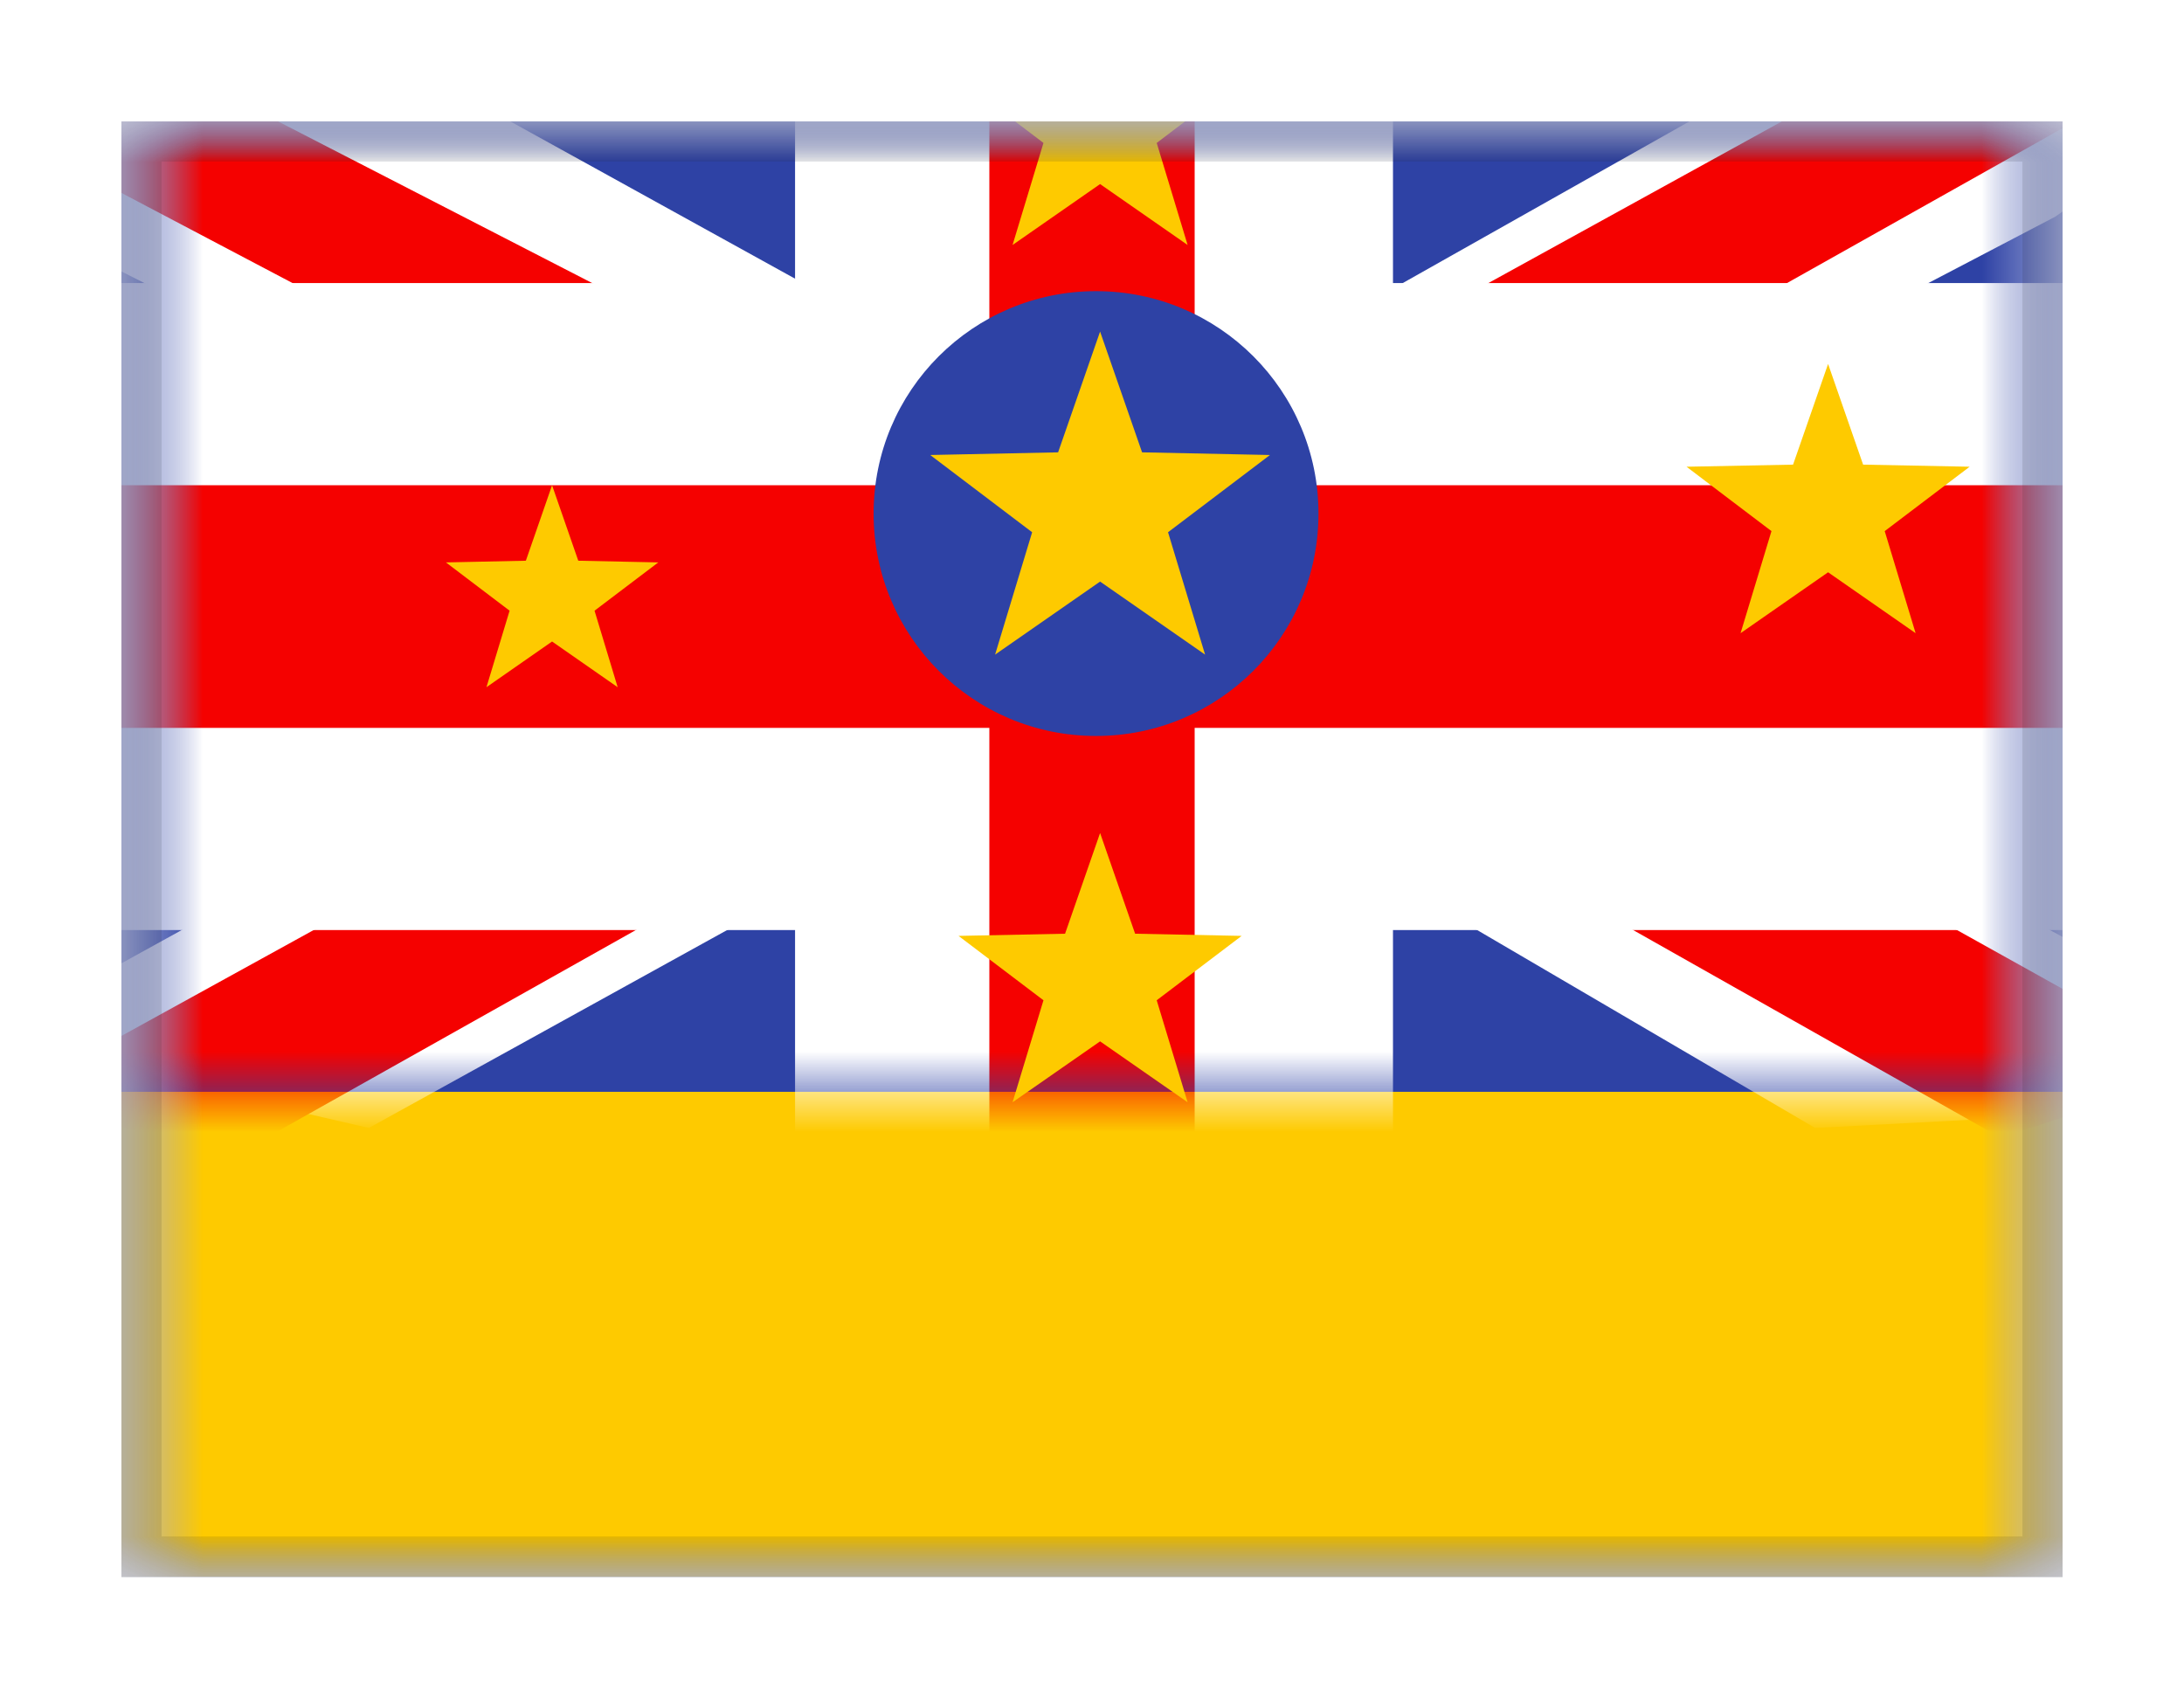 <svg viewBox="0 0 27 21" fill="none" xmlns="http://www.w3.org/2000/svg">
<g filter="url(#filter0_dd_701_21367)">
<g clip-path="url(#clip0_701_21367)">
<mask id="mask0_701_21367" style="mask-type:alpha" maskUnits="userSpaceOnUse" x="1" y="1" width="25" height="18">
<rect x="1.5" y="1" width="24" height="18" fill="white"/>
</mask>
<g mask="url(#mask0_701_21367)">
<path fill-rule="evenodd" clip-rule="evenodd" d="M1.5 1V19H25.5V1H1.5Z" fill="#2E42A5"/>
<mask id="mask1_701_21367" style="mask-type:alpha" maskUnits="userSpaceOnUse" x="1" y="1" width="25" height="18">
<path fill-rule="evenodd" clip-rule="evenodd" d="M1.5 1V19H25.5V1H1.5Z" fill="white"/>
</mask>
<g mask="url(#mask1_701_21367)">
<path fill-rule="evenodd" clip-rule="evenodd" d="M1.5 13V19H25.5V13H1.5Z" fill="#FECA00"/>
<mask id="mask2_701_21367" style="mask-type:alpha" maskUnits="userSpaceOnUse" x="1" y="1" width="25" height="12">
<rect x="1.5" y="1" width="24" height="12" fill="white"/>
</mask>
<g mask="url(#mask2_701_21367)">
<path d="M-0.197 12.347L4.56 13.447L14.701 7.844L15.774 7.217L25.407 2.18L27.689 0.589L22.469 0.108L14.053 4.855L7.971 7.844L-0.197 12.347Z" fill="white"/>
<path d="M0.221 13.014L2.783 13.854L26.737 0.389H23.14L0.221 13.014Z" fill="#F50100"/>
<path d="M27.278 12.048L27.467 13.181L22.44 13.447L14.335 8.7L13.571 8.962L-1.56 1.308L4.687 0.105L13.039 4.719L19.573 7.876L27.278 12.048Z" fill="white"/>
<path d="M27.295 12.728L24.734 13.568L14.534 7.803L11.51 7.159L-0.944 0.597H2.652L15.099 7.003L18.406 7.775L27.295 12.728Z" fill="#F50100"/>
<path d="M11.079 -0.25V-1.5H9.829V-0.25H11.079ZM11.079 4.25V5.5H12.329V4.25H11.079ZM0.25 4.25V3H-1V4.25H0.25ZM0.25 9.75H-1V11H0.25V9.75ZM11.079 9.75H12.329V8.5H11.079V9.75ZM11.079 15.75H9.829V17H11.079V15.75ZM15.971 15.75V17H17.221V15.75H15.971ZM15.971 9.75V8.5H14.721V9.75H15.971ZM26.75 9.75V11H28V9.75H26.75ZM26.75 4.25H28V3H26.75V4.25ZM15.971 4.25H14.721V5.5H15.971V4.25ZM15.971 -0.25H17.221V-1.5H15.971V-0.25ZM11.079 6.75H12.329V5.5H11.079V6.75ZM2.75 6.75V5.5H1.5V6.75H2.75ZM2.75 7.25H1.5V8.5H2.75V7.25ZM11.079 7.25V8.5H12.329V7.25H11.079ZM15.971 6.75V5.5H14.721V6.75H15.971ZM15.971 7.25H14.721V8.5H15.971V7.25ZM24.25 6.75H25.5V5.5H24.25V6.75ZM24.25 7.25V8.5H25.5V7.25H24.25ZM11.079 1H12.329V-1.5H11.079V1ZM12.329 1V-0.25H9.829V1H12.329ZM12.329 4.25V1H9.829V4.25H12.329ZM1.5 5.5H11.079V3H1.5V5.5ZM0.25 5.5H1.5V3H0.25V5.5ZM1.5 5.5V4.25H-1V5.5H1.5ZM1.5 8.5V5.5H-1V8.5H1.5ZM1.5 9.75V8.5H-1V9.75H1.5ZM1.5 8.5H0.25V11H1.5V8.5ZM11.079 8.5H1.5V11H11.079V8.5ZM12.329 14.5V9.75H9.829V14.5H12.329ZM12.329 15.75V14.5H9.829V15.75H12.329ZM12.329 14.5H11.079V17H12.329V14.5ZM14.721 14.5H12.329V17H14.721V14.5ZM15.971 14.5H14.721V17H15.971V14.5ZM14.721 14.5V15.75H17.221V14.5H14.721ZM14.721 9.75V14.5H17.221V9.75H14.721ZM25.5 8.5H15.971V11H25.5V8.5ZM26.75 8.5H25.5V11H26.75V8.5ZM25.5 8.5V9.75H28V8.5H25.5ZM25.5 5.5V8.5H28V5.5H25.5ZM25.5 4.25V5.5H28V4.25H25.5ZM25.5 5.5H26.75V3H25.5V5.5ZM15.971 5.5H25.5V3H15.971V5.5ZM14.721 1V4.25H17.221V1H14.721ZM14.721 -0.25V1H17.221V-0.25H14.721ZM14.721 1H15.971V-1.5H14.721V1ZM12.329 1H14.721V-1.5H12.329V1ZM11.079 5.5H2.75V8H11.079V5.5ZM1.5 6.75V7.25H4V6.75H1.5ZM2.75 8.5H11.079V6H2.75V8.5ZM12.329 7.25V6.75H9.829V7.25H12.329ZM14.721 6.75V7.25H17.221V6.75H14.721ZM24.25 5.5H15.971V8H24.25V5.5ZM25.5 7.25V6.75H23V7.25H25.5ZM15.971 8.5H24.25V6H15.971V8.5Z" fill="white"/>
<path fill-rule="evenodd" clip-rule="evenodd" d="M14.769 0H12.231V5.5H1.5V8.5H12.231V15.5H14.769V8.5H27V5.5H14.769V0Z" fill="#F50100"/>
</g>
<path fill-rule="evenodd" clip-rule="evenodd" d="M13.55 8.6C15.069 8.6 16.3 7.369 16.3 5.85C16.3 4.331 15.069 3.1 13.55 3.1C12.031 3.1 10.8 4.331 10.8 5.85C10.8 7.369 12.031 8.6 13.55 8.6Z" fill="#2E42A5"/>
<path fill-rule="evenodd" clip-rule="evenodd" d="M13.6 6.691L12.302 7.594L12.76 6.081L11.5 5.126L13.081 5.093L13.6 3.6L14.119 5.093L15.7 5.126L14.44 6.081L14.898 7.594L13.6 6.691Z" fill="#FECA00"/>
<path fill-rule="evenodd" clip-rule="evenodd" d="M6.825 7.432L6.014 7.997L6.3 7.051L5.513 6.454L6.501 6.433L6.825 5.5L7.149 6.433L8.138 6.454L7.35 7.051L7.636 7.997L6.825 7.432Z" fill="#FECA00"/>
<path fill-rule="evenodd" clip-rule="evenodd" d="M22.6 6.576L21.518 7.329L21.9 6.067L20.85 5.271L22.167 5.245L22.6 4L23.033 5.245L24.35 5.271L23.3 6.067L23.682 7.329L22.6 6.576Z" fill="#FECA00"/>
<path fill-rule="evenodd" clip-rule="evenodd" d="M13.6 1.776L12.518 2.529L12.9 1.267L11.85 0.471L13.167 0.445L13.6 -0.8L14.033 0.445L15.35 0.471L14.3 1.267L14.682 2.529L13.6 1.776Z" fill="#FECA00"/>
<path fill-rule="evenodd" clip-rule="evenodd" d="M13.6 12.376L12.518 13.129L12.9 11.868L11.85 11.072L13.167 11.045L13.6 9.8L14.033 11.045L15.35 11.072L14.3 11.868L14.682 13.129L13.6 12.376Z" fill="#FECA00"/>
</g>
</g>
</g>
<rect x="1.75" y="1.25" width="23.5" height="17.5" stroke="black" stroke-opacity="0.1" stroke-width="0.5" shape-rendering="crispEdges"/>
</g>
<defs>
<filter id="filter0_dd_701_21367" x="0" y="0" width="27" height="21" filterUnits="userSpaceOnUse" color-interpolation-filters="sRGB">
<feFlood flood-opacity="0" result="BackgroundImageFix"/>
<feColorMatrix in="SourceAlpha" type="matrix" values="0 0 0 0 0 0 0 0 0 0 0 0 0 0 0 0 0 0 127 0" result="hardAlpha"/>
<feOffset dy="0.5"/>
<feGaussianBlur stdDeviation="0.75"/>
<feComposite in2="hardAlpha" operator="out"/>
<feColorMatrix type="matrix" values="0 0 0 0 0 0 0 0 0 0 0 0 0 0 0 0 0 0 0.1 0"/>
<feBlend mode="multiply" in2="BackgroundImageFix" result="effect1_dropShadow_701_21367"/>
<feColorMatrix in="SourceAlpha" type="matrix" values="0 0 0 0 0 0 0 0 0 0 0 0 0 0 0 0 0 0 127 0" result="hardAlpha"/>
<feOffset/>
<feGaussianBlur stdDeviation="0.5"/>
<feComposite in2="hardAlpha" operator="out"/>
<feColorMatrix type="matrix" values="0 0 0 0 0 0 0 0 0 0 0 0 0 0 0 0 0 0 0.11 0"/>
<feBlend mode="multiply" in2="effect1_dropShadow_701_21367" result="effect2_dropShadow_701_21367"/>
<feBlend mode="normal" in="SourceGraphic" in2="effect2_dropShadow_701_21367" result="shape"/>
</filter>
<clipPath id="clip0_701_21367">
<rect x="1.5" y="1" width="24" height="18" fill="white"/>
</clipPath>
</defs>
</svg>
